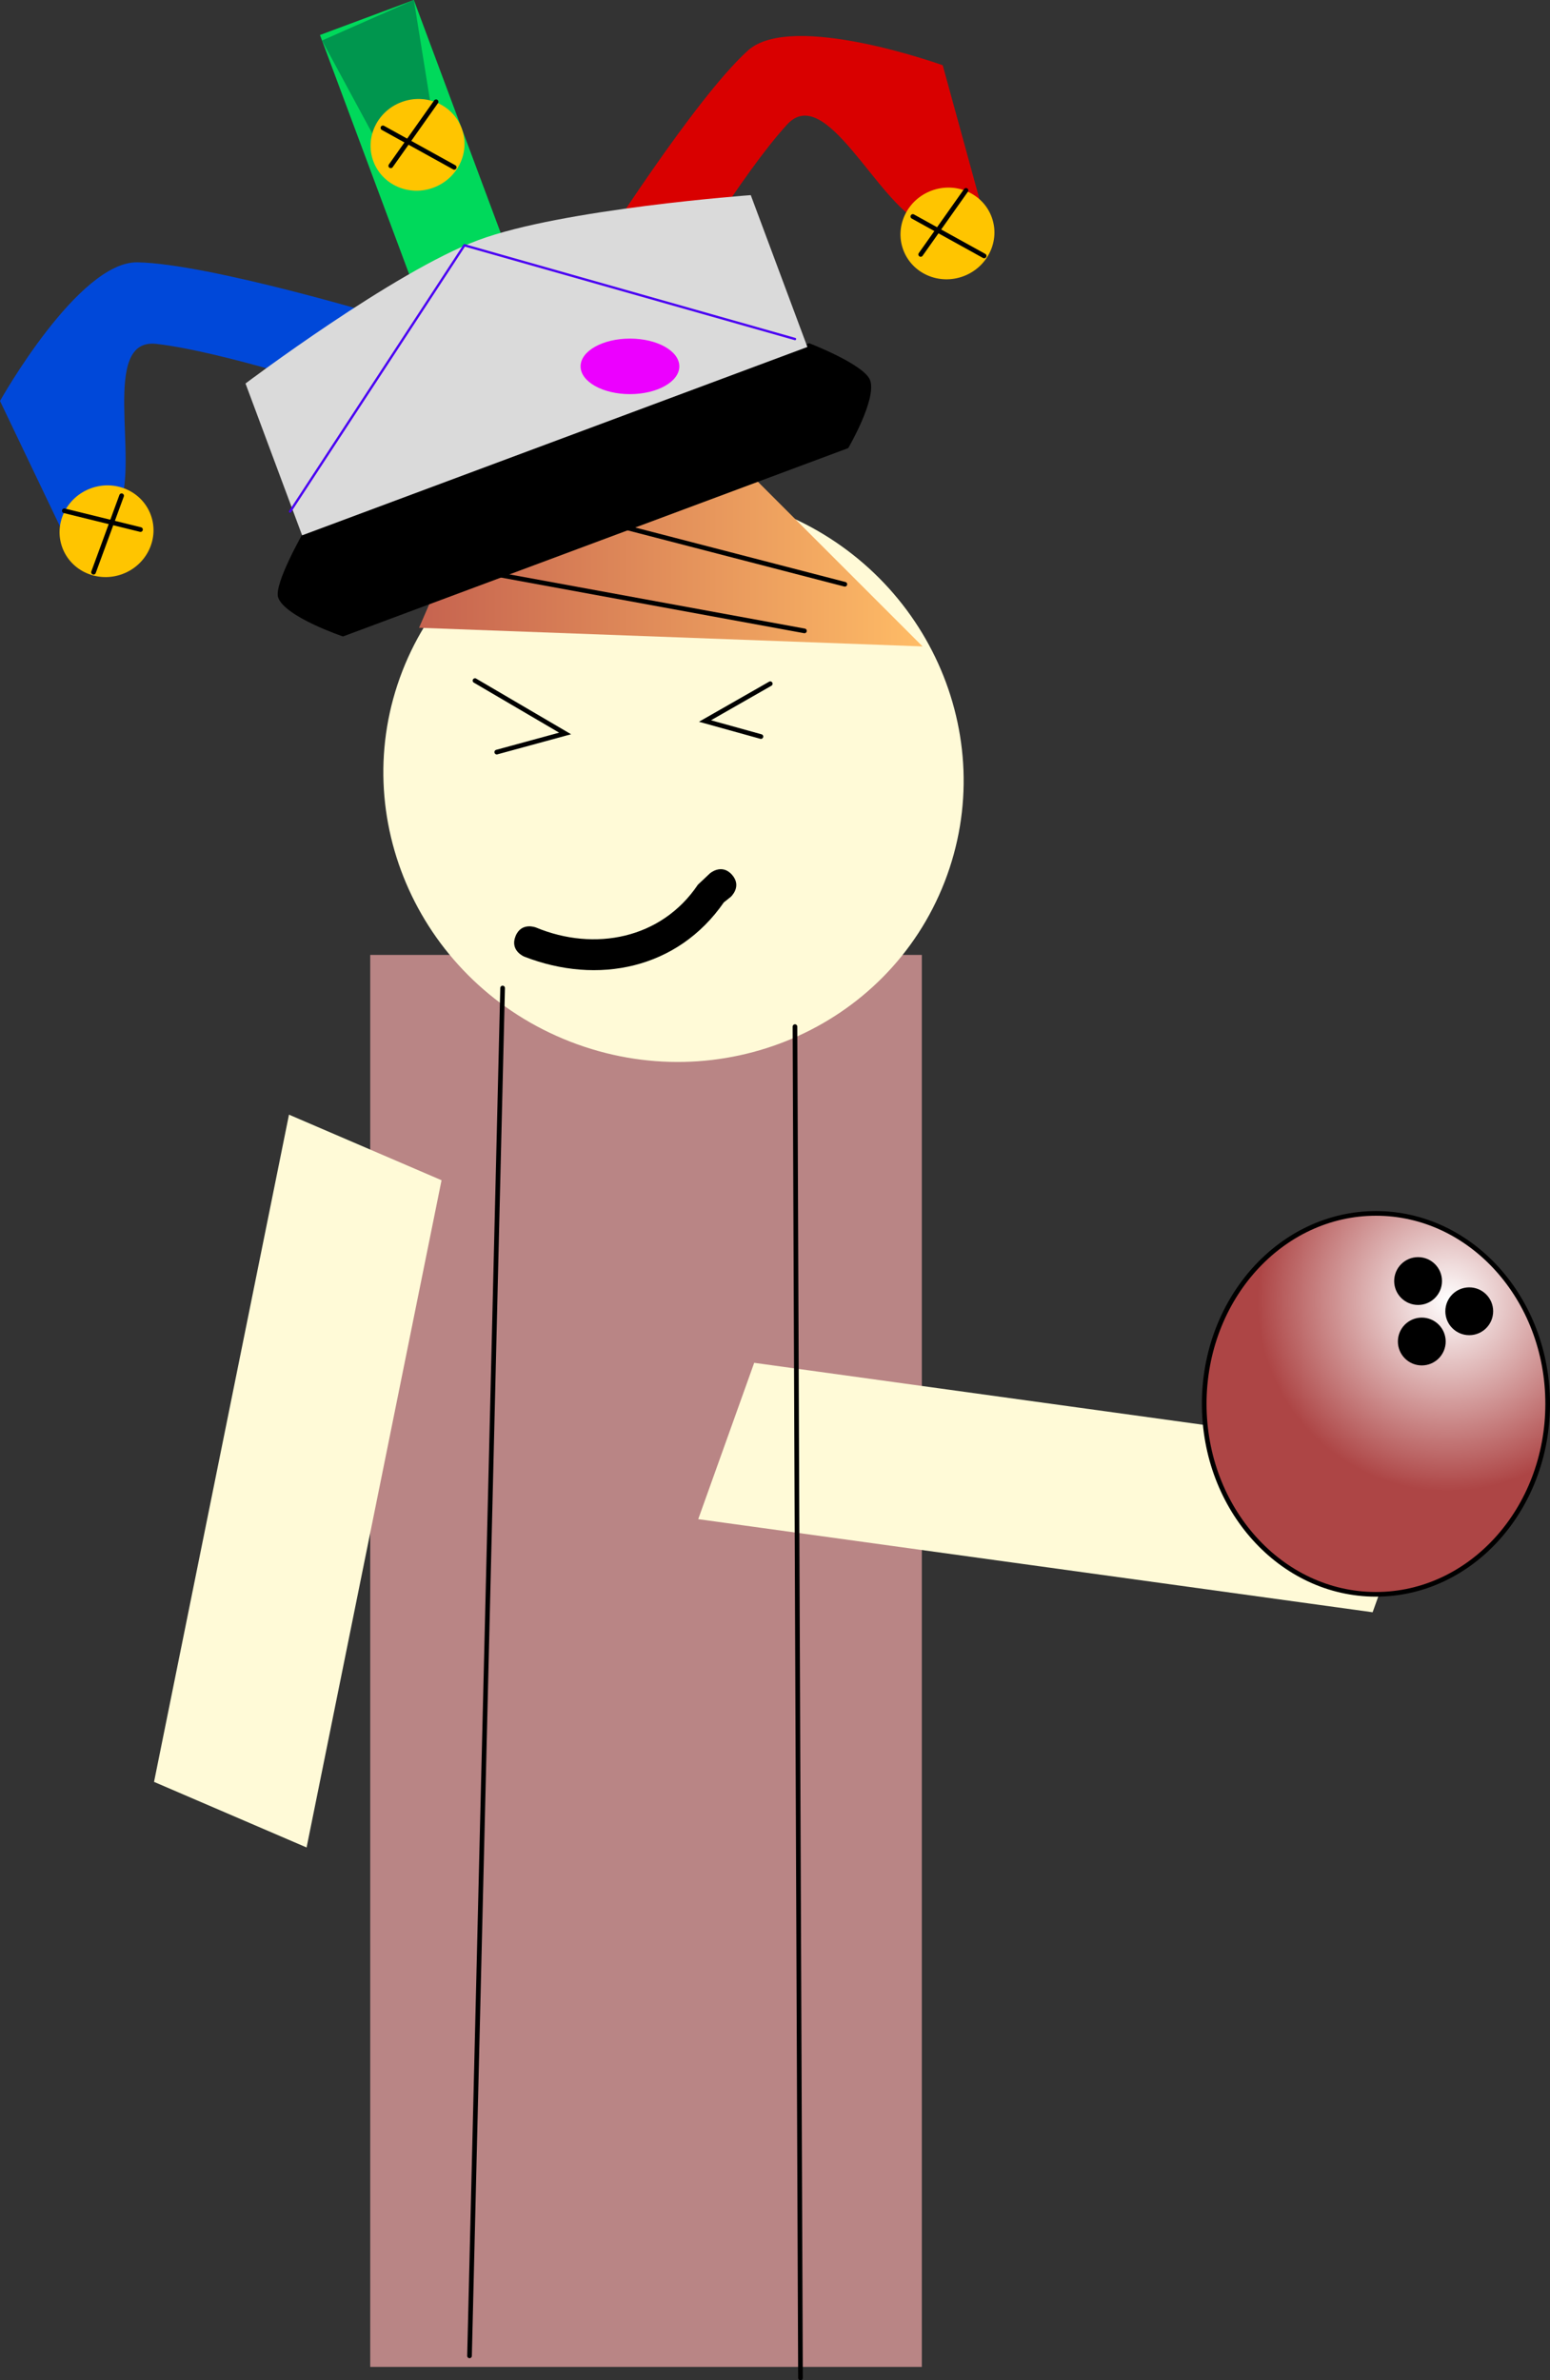 <svg version="1.1" xmlns="http://www.w3.org/2000/svg" xmlns:xlink="http://www.w3.org/1999/xlink" width="166.227" height="255.286" viewBox="0,0,166.227,255.286"><rect x="0" y="0" width="166.227" height="255.286" fill="#333333" stroke="none"/><defs><linearGradient x1="70.38" y1="159.156" x2="124.38" y2="159.156" gradientUnits="userSpaceOnUse" id="color-1"><stop offset="0" stop-color="#c6634f"></stop><stop offset="1" stop-color="#ffbc66"></stop></linearGradient><radialGradient cx="180.703" cy="238.675" r="20.427" gradientUnits="userSpaceOnUse" id="color-2"><stop offset="0" stop-color="#ffffff"></stop><stop offset="1" stop-color="#ad4545"></stop></radialGradient></defs><g transform="translate(-25.441,-99.159)"><g data-paper-data="{&quot;isPaintingLayer&quot;:true}" fill-rule="nonzero" stroke-linejoin="miter" stroke-miterlimit="10" stroke-dasharray="" stroke-dashoffset="0" style="mix-blend-mode: normal"><path d="M65.146,353.012v-151.436h59.155v151.436z" fill="#b98585" stroke="none" stroke-width="0" stroke-linecap="butt"></path><path d="M126.745,193.742c-6.11,15.711 -24.081,23.386 -40.139,17.141c-16.058,-6.245 -24.122,-24.044 -18.012,-39.755c6.11,-15.711 24.081,-23.386 40.139,-17.141c16.058,6.245 24.122,24.044 18.012,39.755z" fill="#fffad7" stroke="none" stroke-width="0" stroke-linecap="butt"></path><path d="M103.942,192.981c1.117,1.259 -0.141,2.376 -0.141,2.376l-0.735,0.585c-4.954,7.148 -13.526,8.888 -21.403,5.817c0,0 -1.562,-0.626 -0.936,-2.189c0.626,-1.562 2.189,-0.936 2.189,-0.936c6.286,2.611 13.459,1.224 17.372,-4.593l1.279,-1.203c0,0 1.259,-1.117 2.376,0.141z" fill="#000000" stroke="none" stroke-width="0.5" stroke-linecap="butt"></path><path d="M41.96,290.269l14.473,-71.561l16.361,7.034l-14.473,71.561z" fill="#fffad7" stroke="none" stroke-width="0" stroke-linecap="butt"></path><path d="M172.646,272.076l-72.324,-9.986l6.001,-16.767l72.324,9.986z" fill="#fffad7" stroke="none" stroke-width="0" stroke-linecap="butt"></path><path d="M75.794,351.829l3.549,-146.704" fill="none" stroke="#000000" stroke-width="0.5" stroke-linecap="round"></path><path d="M110.696,209.266l0.592,144.929" fill="none" stroke="#000000" stroke-width="0.5" stroke-linecap="round"></path><path d="M70.38,166.489l4.333,-10l31,-6.667l18.667,18.667z" fill="url(#color-1)" stroke="none" stroke-width="NaN" stroke-linecap="butt"></path><path d="M75.38,160.156l36.333,6.667" fill="none" stroke="#000000" stroke-width="0.5" stroke-linecap="round"></path><path d="M89.046,154.823l27,7" fill="none" stroke="#000000" stroke-width="0.5" stroke-linecap="round"></path><g><path d="M62.223,167.421c0,0 -6.171,-2.079 -6.945,-4.156c-0.526,-1.411 2.75,-7.096 2.75,-7.096l54.186,-20.202c0,0 5.903,2.265 6.539,3.97c0.745,1.999 -2.344,7.282 -2.344,7.282z" fill="#000000" stroke="none" stroke-width="0" stroke-linecap="butt"></path><path d="M71.348,134.003l-11.592,-31.09l10.067,-3.753l11.592,31.09z" fill="#00d95b" stroke="none" stroke-width="0" stroke-linecap="butt"></path><path d="M97.92,129.678l-8.536,-3.259c0,0 10.54,-16.684 16.273,-21.846c4.723,-4.253 20.884,1.585 20.884,1.585l4.039,14.716c0,0 -4.761,2.896 -6.323,2.175c-4.796,-2.214 -10.274,-15.033 -14.401,-10.539c-4.801,5.228 -11.935,17.169 -11.935,17.169z" fill="#d90000" stroke="none" stroke-width="0" stroke-linecap="butt"></path><path d="M131.787,122.43c0.945,2.535 -0.41,5.38 -3.026,6.356c-2.616,0.976 -5.504,-0.288 -6.449,-2.823c-0.945,-2.535 0.41,-5.38 3.026,-6.356c2.616,-0.976 5.504,0.288 6.449,2.823z" fill="#ffc500" stroke="none" stroke-width="0" stroke-linecap="butt"></path><path d="M123.336,122.377l7.648,4.231" fill="none" stroke="#000000" stroke-width="0.5" stroke-linecap="round"></path><path d="M124.179,126.447l4.858,-6.87" fill="none" stroke="#000000" stroke-width="0.5" stroke-linecap="round"></path><path d="M42.213,136.042c-6.062,-0.696 -1.81,12.581 -3.986,17.394c-0.709,1.568 -6.204,2.496 -6.204,2.496l-6.581,-13.768c0,0 8.395,-14.993 14.749,-14.87c7.713,0.149 26.603,5.861 26.603,5.861l-4.319,8.052c0,0 -13.21,-4.356 -20.262,-5.165z" data-paper-data="{&quot;index&quot;:null}" fill="#0048d9" stroke="none" stroke-width="0" stroke-linecap="butt"></path><path d="M35.155,151.544c2.616,-0.976 5.504,0.288 6.449,2.823c0.945,2.535 -0.41,5.38 -3.026,6.356c-2.616,0.976 -5.504,-0.288 -6.449,-2.823c-0.945,-2.535 0.41,-5.38 3.026,-6.356z" data-paper-data="{&quot;index&quot;:null}" fill="#ffc500" stroke="none" stroke-width="0" stroke-linecap="butt"></path><path d="M35.471,160.532l3.011,-8.205" data-paper-data="{&quot;index&quot;:null}" fill="none" stroke="#000000" stroke-width="0.5" stroke-linecap="round"></path><path d="M40.509,155.955l-8.17,-2.013" data-paper-data="{&quot;index&quot;:null}" fill="none" stroke="#000000" stroke-width="0.5" stroke-linecap="round"></path><path d="M66.501,115.574l-6.524,-12.07l9.847,-4.346l2.303,14.318z" fill="#00964e" stroke="none" stroke-width="0" stroke-linecap="butt"></path><path d="M74.957,112.927c0.945,2.535 -0.41,5.38 -3.026,6.356c-2.616,0.976 -5.504,-0.288 -6.449,-2.823c-0.945,-2.535 0.41,-5.38 3.026,-6.356c2.616,-0.976 5.504,0.288 6.449,2.823z" fill="#ffc500" stroke="none" stroke-width="0" stroke-linecap="butt"></path><path d="M66.506,112.874l7.648,4.231" fill="none" stroke="#000000" stroke-width="0.5" stroke-linecap="round"></path><path d="M67.349,116.944l4.858,-6.87" fill="none" stroke="#000000" stroke-width="0.5" stroke-linecap="round"></path><path d="M57.842,156.575l-6.072,-16.285c0,0 15.902,-12 24.958,-15.376c9.006,-3.358 29.228,-4.827 29.228,-4.827l6.072,16.285z" fill="#dadada" stroke="none" stroke-width="0" stroke-linecap="butt"></path><path d="M56.552,154.021l18.695,-28.555l35.451,10.054" fill="none" stroke="#4a00f3" stroke-width="0.25" stroke-linecap="round"></path></g><path d="M98.295,138.452c0,1.645 -2.371,2.978 -5.295,2.978c-2.924,0 -5.295,-1.333 -5.295,-2.978c0,-1.645 2.371,-2.978 5.295,-2.978c2.924,0 5.295,1.333 5.295,2.978z" fill="#ec00ff" stroke="none" stroke-width="0" stroke-linecap="butt"></path><g stroke-linecap="butt"><path d="M191.419,249.725c0,11.281 -8.246,20.427 -18.417,20.427c-10.172,0 -18.417,-9.145 -18.417,-20.427c0,-11.281 8.246,-20.427 18.417,-20.427c10.172,0 18.417,9.145 18.417,20.427z" fill="url(#color-2)" stroke="#000000" stroke-width="0.5"></path><path d="M180.085,236.552c0,1.416 -1.148,2.564 -2.564,2.564c-1.416,0 -2.564,-1.148 -2.564,-2.564c0,-1.416 1.148,-2.564 2.564,-2.564c1.416,0 2.564,1.148 2.564,2.564z" fill="#000000" stroke="none" stroke-width="0"></path><path d="M185.572,239.795c0,1.416 -1.148,2.564 -2.564,2.564c-1.416,0 -2.564,-1.148 -2.564,-2.564c0,-1.416 1.148,-2.564 2.564,-2.564c1.416,0 2.564,1.148 2.564,2.564z" fill="#000000" stroke="none" stroke-width="0"></path><path d="M180.482,243.038c0,1.416 -1.148,2.564 -2.564,2.564c-1.416,0 -2.564,-1.148 -2.564,-2.564c0,-1.416 1.148,-2.564 2.564,-2.564c1.416,0 2.564,1.148 2.564,2.564z" fill="#000000" stroke="none" stroke-width="0"></path></g><path d="M76.38,172.156l9.667,5.667l-7.333,2" fill="none" stroke="#000000" stroke-width="0.5" stroke-linecap="round"></path><path d="M108.046,172.489l-7,4l6,1.667" fill="none" stroke="#000000" stroke-width="0.5" stroke-linecap="round"></path></g></g></svg>